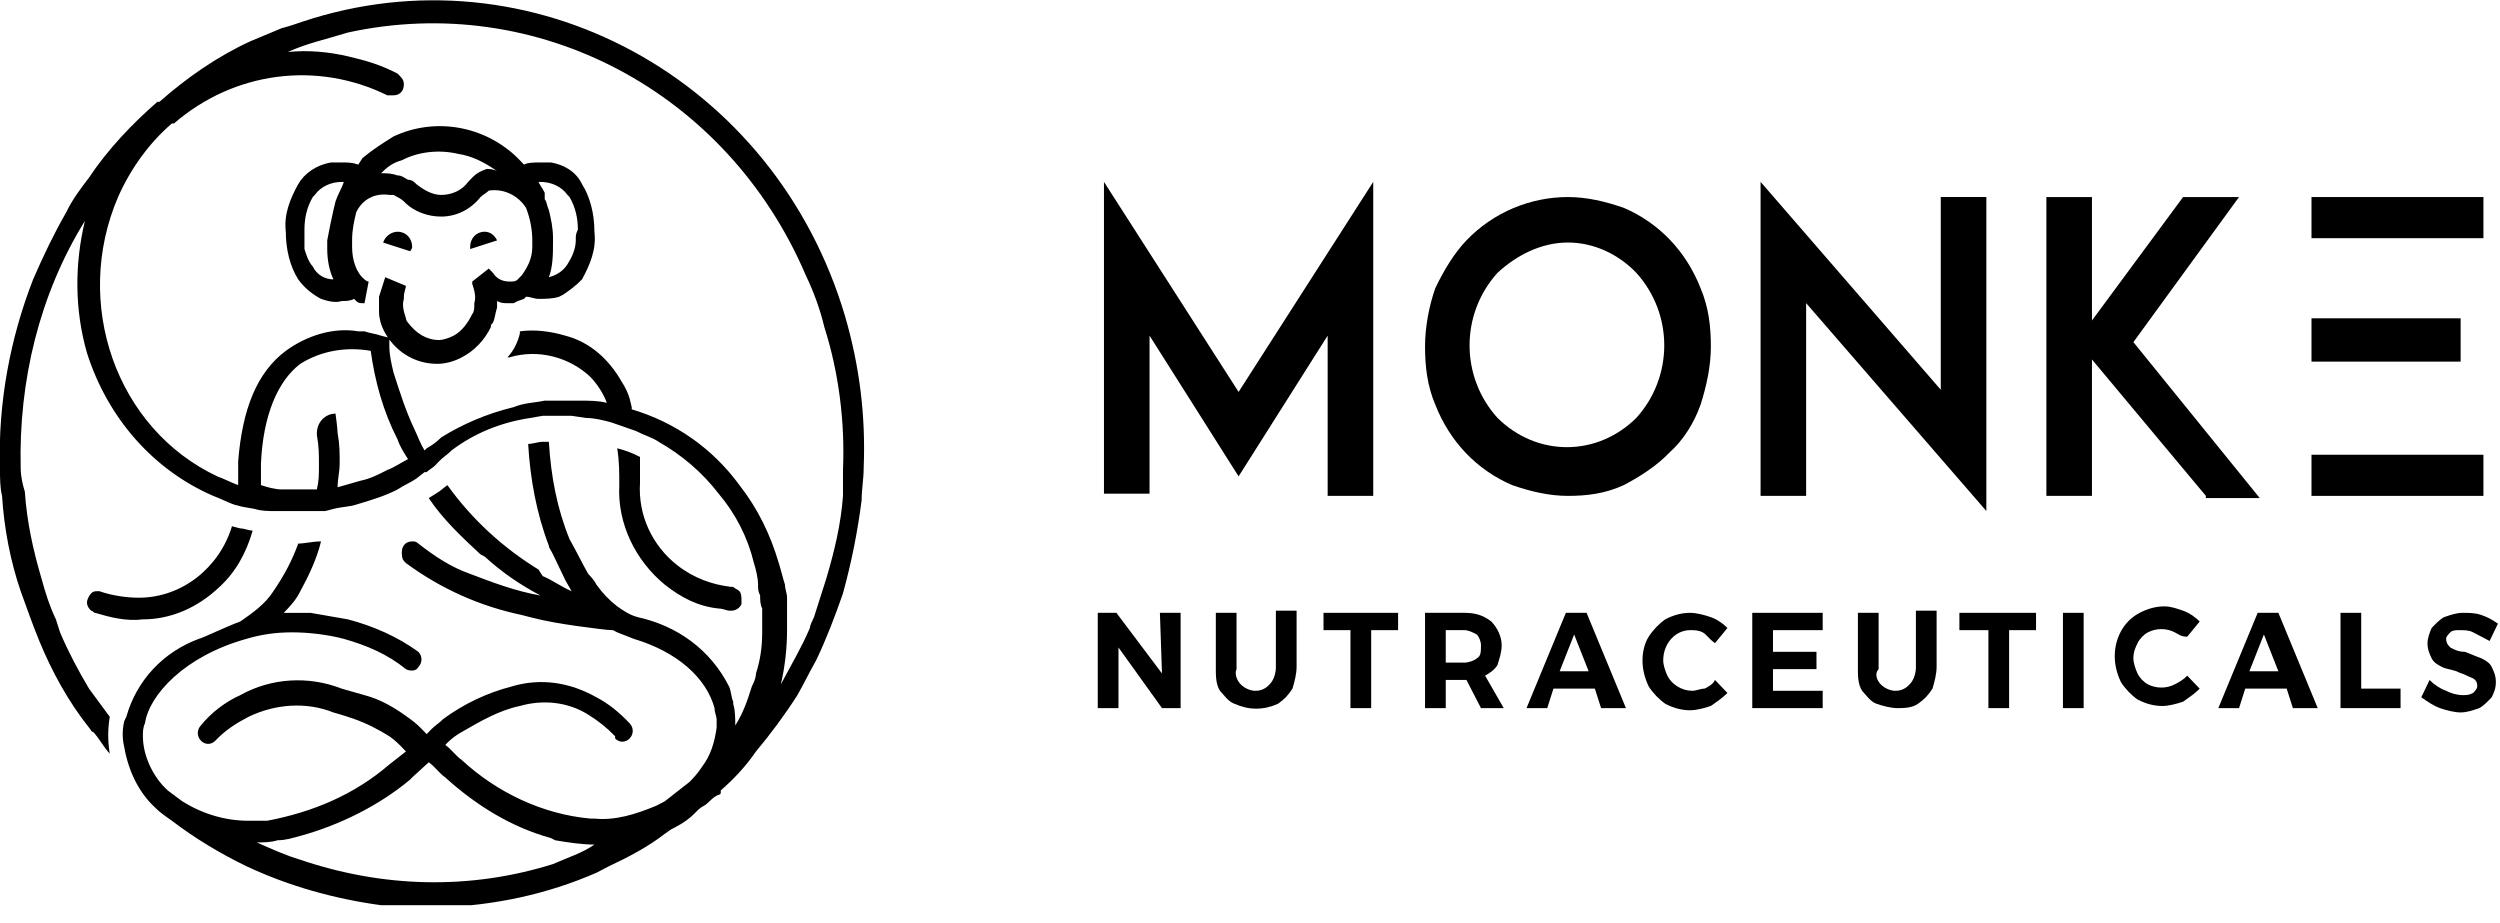 <svg width="130" height="48" viewBox="0 0 130 48" fill="none" xmlns="http://www.w3.org/2000/svg">
    <g clip-path="url(#clip0)">
        <path d="M69.038 25.785V17.452L64.407 24.771L59.776 17.452V25.672H57.406V9.457L64.407 20.38L71.408 9.457V25.785H69.038Z" fill="black"/>
        <path d="M78.625 25.223C76.794 24.434 75.394 22.971 74.64 21.056C74.209 20.043 74.102 19.029 74.102 18.016C74.102 17.002 74.317 15.876 74.64 14.976C75.071 14.075 75.609 13.174 76.256 12.498C77.656 11.034 79.594 10.246 81.533 10.246C82.503 10.246 83.472 10.471 84.441 10.809C86.272 11.597 87.672 13.061 88.426 14.976C88.857 15.989 88.965 17.002 88.965 18.016C88.965 19.029 88.749 20.043 88.426 21.056C88.103 21.957 87.565 22.858 86.811 23.534C86.165 24.209 85.303 24.772 84.441 25.223C83.472 25.673 82.503 25.786 81.533 25.786C80.564 25.786 79.594 25.56 78.625 25.223ZM77.871 14.187C75.933 16.327 75.933 19.592 77.871 21.732C79.918 23.759 83.041 23.759 85.088 21.732C87.026 19.592 87.026 16.327 85.088 14.187C84.118 13.174 82.826 12.611 81.533 12.611C80.133 12.611 78.841 13.286 77.871 14.187Z" fill="black"/>
        <path d="M93.919 15.763V25.785H91.55V9.457L100.92 20.267V10.245H103.29V26.573L93.919 15.763Z" fill="black"/>
        <path d="M114.705 25.786L108.782 18.692V25.786H106.412V10.246H108.782V16.665L113.521 10.246H116.429L110.936 17.791L117.506 25.898H114.705V25.786Z" fill="black"/>
        <path d="M120.198 10.246V12.386H129.138V10.246H120.198ZM120.198 25.786H129.138V23.646H120.198V25.786ZM127.953 16.552H120.198V18.804H127.953V16.552Z" fill="black"/>
        <path d="M60.315 31.867H61.392V36.822H60.423L58.161 33.669V36.822H57.084V31.867H58.053L60.423 35.02L60.315 31.867Z" fill="black"/>
        <path d="M64.515 35.584C64.731 35.809 65.054 35.921 65.269 35.921C65.592 35.921 65.808 35.809 66.023 35.584C66.238 35.358 66.346 35.02 66.346 34.683V31.755H67.423V34.683C67.423 35.02 67.316 35.471 67.208 35.809C66.992 36.147 66.777 36.372 66.454 36.597C65.7 36.935 64.946 36.935 64.192 36.597C63.869 36.484 63.654 36.147 63.438 35.921C63.223 35.584 63.223 35.133 63.223 34.795V31.867H64.3V34.795C64.192 35.02 64.3 35.358 64.515 35.584Z" fill="black"/>
        <path d="M68.716 31.867H72.701V32.768H71.301V36.822H70.224V32.768H68.823V31.867H68.716Z" fill="black"/>
        <path d="M77.01 36.822L76.256 35.358H75.179V36.822H74.102V31.867H76.148C76.686 31.867 77.117 31.98 77.548 32.318C77.871 32.655 78.087 33.106 78.087 33.556C78.087 33.894 77.979 34.232 77.871 34.57C77.763 34.795 77.44 35.02 77.225 35.133L78.194 36.822H77.01ZM75.179 34.457H76.148C76.363 34.457 76.686 34.344 76.794 34.232C77.01 34.119 77.01 33.894 77.01 33.556C77.01 33.331 76.902 33.106 76.794 32.993C76.579 32.881 76.363 32.768 76.148 32.768H75.179V34.457Z" fill="black"/>
        <path d="M83.256 36.822L82.933 35.808H80.779L80.456 36.822H79.379L81.425 31.867H82.502L84.549 36.822H83.256ZM81.102 34.907H82.61L81.856 32.993L81.102 34.907Z" fill="black"/>
        <path d="M88.534 32.881C88.318 32.768 88.103 32.768 87.887 32.768C87.133 32.768 86.487 33.444 86.487 34.344C86.487 34.57 86.595 34.907 86.703 35.133C86.918 35.583 87.457 35.921 87.995 35.921C88.21 35.921 88.426 35.808 88.641 35.808C88.857 35.696 89.072 35.583 89.18 35.358L89.826 36.034C89.611 36.259 89.287 36.484 88.964 36.709C88.641 36.822 88.21 36.934 87.887 36.934C87.457 36.934 87.026 36.822 86.595 36.597C86.272 36.371 85.949 36.034 85.733 35.696C85.518 35.245 85.41 34.795 85.41 34.344C85.41 33.894 85.518 33.444 85.733 33.106C85.949 32.768 86.272 32.43 86.595 32.205C87.026 31.98 87.457 31.867 87.887 31.867C88.21 31.867 88.641 31.98 88.964 32.092C89.287 32.205 89.611 32.43 89.826 32.655L89.18 33.444C88.857 33.218 88.749 32.993 88.534 32.881Z" fill="black"/>
        <path d="M91.118 31.867H94.78V32.768H92.195V33.894H94.457V34.795H92.195V35.921H94.78V36.822H91.118V31.867Z" fill="black"/>
        <path d="M97.796 35.584C98.011 35.809 98.335 35.921 98.55 35.921C98.873 35.921 99.088 35.809 99.304 35.584C99.519 35.358 99.627 35.02 99.627 34.683V31.755H100.704V34.683C100.704 35.02 100.596 35.471 100.489 35.809C100.273 36.147 100.058 36.372 99.735 36.597C99.412 36.822 98.981 36.822 98.658 36.822C98.335 36.822 97.904 36.709 97.581 36.597C97.258 36.484 97.042 36.147 96.827 35.921C96.611 35.584 96.611 35.133 96.611 34.795V31.867H97.688V34.795C97.473 35.02 97.581 35.358 97.796 35.584Z" fill="black"/>
        <path d="M101.889 31.867H105.874V32.768H104.474V36.822H103.397V32.768H101.889V31.867Z" fill="black"/>
        <path d="M107.273 31.867H108.35V36.822H107.273V31.867Z" fill="black"/>
        <path d="M113.09 32.883C112.659 32.657 112.121 32.657 111.69 32.883C111.475 32.995 111.259 33.22 111.152 33.446C111.044 33.671 110.936 33.896 110.936 34.234C110.936 34.459 111.044 34.797 111.152 35.022C111.259 35.247 111.475 35.472 111.69 35.585C112.121 35.81 112.659 35.81 113.09 35.585C113.306 35.472 113.521 35.36 113.736 35.135L114.383 35.81C114.167 36.035 113.844 36.261 113.521 36.486C113.198 36.599 112.767 36.711 112.444 36.711C112.013 36.711 111.582 36.599 111.152 36.373C110.828 36.148 110.505 35.81 110.29 35.472C110.075 35.022 109.967 34.572 109.967 34.121C109.967 33.22 110.398 32.319 111.259 31.869C111.69 31.644 112.121 31.531 112.552 31.531C112.875 31.531 113.198 31.644 113.521 31.756C113.844 31.869 114.167 32.094 114.383 32.319L113.736 33.108C113.413 33.108 113.306 32.995 113.09 32.883Z" fill="black"/>
        <path d="M119.23 36.822L118.907 35.808H116.753L116.43 36.822H115.353L117.399 31.867H118.476L120.522 36.822H119.23ZM116.968 34.907H118.476L117.722 32.993L116.968 34.907Z" fill="black"/>
        <path d="M121.706 31.867H122.783V35.808H124.829V36.822H121.706V31.867Z" fill="black"/>
        <path d="M128.6 32.881C128.384 32.768 128.169 32.768 127.846 32.768C127.738 32.768 127.523 32.768 127.415 32.881C127.307 32.993 127.2 33.106 127.2 33.218C127.2 33.444 127.307 33.556 127.415 33.669C127.631 33.782 127.846 33.894 128.169 33.894C128.492 34.007 128.708 34.119 129.031 34.232C129.246 34.344 129.462 34.457 129.569 34.682C129.677 34.907 129.785 35.133 129.785 35.471C129.785 35.808 129.677 36.034 129.569 36.259C129.354 36.484 129.138 36.709 128.923 36.822C128.6 36.934 128.277 37.047 127.954 37.047C127.631 37.047 127.2 36.934 126.877 36.822C126.553 36.709 126.23 36.484 125.907 36.259L126.338 35.358C126.553 35.583 126.877 35.808 127.2 35.921C127.415 36.034 127.738 36.146 128.061 36.146C128.277 36.146 128.384 36.146 128.6 36.034C128.708 35.921 128.815 35.808 128.815 35.696C128.815 35.583 128.815 35.471 128.708 35.358C128.6 35.245 128.492 35.245 128.277 35.133C128.061 35.02 127.954 35.02 127.738 34.907C127.415 34.795 127.2 34.795 126.984 34.682C126.769 34.57 126.553 34.457 126.446 34.232C126.338 34.007 126.23 33.782 126.23 33.444C126.23 33.218 126.338 32.881 126.446 32.655C126.661 32.43 126.877 32.205 127.092 32.092C127.415 31.98 127.738 31.867 128.061 31.867C128.384 31.867 128.708 31.867 129.031 31.98C129.354 32.092 129.569 32.205 129.892 32.43L129.461 33.331C129.031 33.106 128.815 32.993 128.6 32.881Z" fill="black"/>
        <path d="M11.416 30.518C12.277 29.729 12.816 28.716 13.139 27.59C12.924 27.59 12.708 27.477 12.493 27.477L12.062 27.365C11.416 29.504 9.477 31.081 7.215 31.081C6.569 31.081 5.815 30.968 5.169 30.743H5.061C4.953 30.743 4.846 30.743 4.738 30.855C4.63 30.968 4.523 31.193 4.523 31.306C4.523 31.531 4.63 31.644 4.738 31.756C4.846 31.756 4.846 31.869 4.953 31.869C5.707 32.094 6.569 32.319 7.431 32.207C8.831 32.207 10.231 31.644 11.416 30.518ZM43.943 16.442C40.281 4.055 27.571 -2.813 15.724 1.128C15.401 1.24 15.078 1.353 14.647 1.466C14.108 1.691 13.57 1.916 13.031 2.141C11.308 2.929 9.692 4.055 8.292 5.294H8.185C6.892 6.42 5.6 7.771 4.63 9.235C4.199 9.798 3.769 10.361 3.445 11.037C2.799 12.163 2.261 13.289 1.722 14.528C0.537 17.568 -0.109 20.946 -0.001 24.324C-0.001 24.887 -0.001 25.338 0.107 25.788C0.214 27.477 0.537 29.166 1.076 30.743C1.399 31.644 1.722 32.545 2.045 33.333C2.692 34.909 3.553 36.486 4.63 37.837C4.738 37.95 4.738 38.062 4.846 38.062C5.169 38.4 5.384 38.85 5.707 39.188C5.6 38.513 5.6 37.95 5.707 37.274C5.384 36.824 4.953 36.261 4.63 35.81C4.092 34.909 3.553 33.896 3.122 32.882L2.907 32.207C2.584 31.531 2.368 30.855 2.153 30.067C1.722 28.603 1.399 27.14 1.291 25.563C1.184 25.225 1.076 24.775 1.076 24.324C0.968 19.82 2.045 15.316 4.415 11.487C3.876 13.739 3.876 16.104 4.523 18.356C5.6 21.735 7.969 24.437 11.092 25.788C11.416 25.901 11.847 26.126 12.17 26.239L12.6 26.351L13.247 26.464C13.57 26.576 14.001 26.576 14.324 26.576C14.539 26.576 14.647 26.576 14.862 26.576H15.508H16.155H16.909L17.339 26.464C17.77 26.351 18.201 26.351 18.524 26.239C19.278 26.014 20.032 25.788 20.678 25.45C21.001 25.225 21.325 25.113 21.648 24.887L22.078 24.55H22.186C22.294 24.437 22.509 24.324 22.617 24.212L22.832 23.987C23.048 23.761 23.263 23.649 23.479 23.424C24.663 22.523 26.064 21.96 27.571 21.735L28.218 21.622H28.648C28.972 21.622 29.402 21.622 29.726 21.622L30.48 21.735C30.91 21.735 31.341 21.847 31.772 21.96L32.095 22.072C32.418 22.185 32.741 22.297 33.064 22.41C33.495 22.635 33.926 22.748 34.249 22.973C35.434 23.649 36.511 24.55 37.373 25.676C38.234 26.689 38.88 27.928 39.204 29.279C39.311 29.617 39.419 30.067 39.419 30.405C39.419 30.63 39.419 30.743 39.527 30.968C39.527 31.193 39.527 31.419 39.634 31.644C39.634 32.094 39.634 32.432 39.634 32.882C39.634 33.671 39.527 34.346 39.311 35.022C39.311 35.247 39.204 35.472 39.096 35.697C38.88 36.373 38.665 37.049 38.234 37.724C38.234 37.387 38.234 36.936 38.127 36.598V36.486C38.019 36.261 38.019 35.923 37.911 35.697C36.942 33.783 35.218 32.545 33.172 32.094C32.741 31.982 32.418 31.756 32.095 31.531C31.664 31.193 31.341 30.855 31.018 30.405C30.91 30.18 30.695 29.955 30.587 29.842C30.264 29.279 29.941 28.603 29.618 28.04C28.972 26.464 28.648 24.775 28.541 22.973H28.218C28.002 22.973 27.679 23.086 27.464 23.086C27.571 24.887 27.895 26.689 28.541 28.378C28.541 28.491 28.648 28.603 28.756 28.829C28.972 29.279 29.187 29.729 29.402 30.18L29.726 30.743C29.187 30.518 28.756 30.18 28.218 29.955L28.002 29.617C26.171 28.491 24.556 27.027 23.263 25.225L22.832 25.563L22.294 25.901C23.048 27.027 24.017 27.928 24.986 28.829L25.202 28.941C26.064 29.729 27.033 30.405 28.11 30.968C26.817 30.743 25.633 30.293 24.448 29.842C23.479 29.504 22.617 28.941 21.755 28.266C21.648 28.153 21.54 28.153 21.432 28.153C21.109 28.153 20.894 28.378 20.894 28.716C20.894 28.829 20.894 29.054 21.001 29.166L21.109 29.279C22.94 30.63 24.986 31.531 27.141 31.982L27.571 32.094C28.433 32.319 29.187 32.432 29.941 32.545C30.803 32.657 31.556 32.77 31.88 32.77L32.095 32.882L32.957 33.22C35.218 33.896 36.726 35.247 37.157 36.824C37.157 37.049 37.265 37.274 37.265 37.387C37.265 37.499 37.265 37.724 37.265 37.837C37.157 38.625 36.942 39.301 36.511 39.864C36.295 40.202 36.08 40.427 35.865 40.652C35.434 40.99 35.003 41.328 34.572 41.666L34.141 41.891C33.064 42.341 31.987 42.679 30.91 42.566H30.695C28.218 42.341 25.848 41.215 24.017 39.526C23.694 39.301 23.479 38.963 23.155 38.738L23.263 38.625C23.479 38.4 23.802 38.175 24.017 38.062C24.986 37.499 25.956 36.936 27.033 36.711C28.218 36.373 29.51 36.486 30.587 37.161C31.126 37.499 31.556 37.837 31.987 38.287C31.987 38.287 31.987 38.287 31.987 38.4C32.203 38.625 32.526 38.625 32.741 38.4C32.957 38.175 32.957 37.837 32.741 37.612C32.203 37.049 31.664 36.598 31.018 36.261C29.618 35.472 28.11 35.247 26.602 35.697C25.31 36.035 24.125 36.598 23.048 37.387C22.832 37.612 22.617 37.724 22.402 37.95L22.186 38.175L22.078 38.062C21.863 37.837 21.648 37.612 21.325 37.387C20.571 36.824 19.817 36.373 18.955 36.148C18.524 36.035 18.201 35.923 17.77 35.81C16.047 35.135 14.108 35.247 12.493 36.148C11.739 36.486 10.985 37.049 10.446 37.724C10.231 37.95 10.231 38.287 10.446 38.513C10.662 38.738 10.985 38.738 11.2 38.513C11.739 37.95 12.277 37.612 12.924 37.274C14.324 36.598 15.939 36.486 17.339 37.049C17.339 37.049 17.77 37.161 18.416 37.387C19.063 37.612 19.709 37.95 20.247 38.287C20.571 38.513 20.786 38.738 21.001 38.963L21.109 39.076L20.247 39.751C18.416 41.328 16.262 42.229 13.893 42.679C13.678 42.679 13.354 42.679 13.139 42.679H12.924C11.739 42.679 10.554 42.341 9.477 41.666L8.723 41.103C7.969 40.427 7.431 39.301 7.431 38.287C7.431 38.062 7.431 37.837 7.538 37.612C7.754 36.148 9.585 34.121 12.816 33.22C13.57 32.995 14.324 32.882 15.185 32.882C16.047 32.882 17.016 32.995 17.878 33.22C19.063 33.558 20.14 34.008 21.109 34.797C21.325 34.909 21.648 34.909 21.755 34.684C21.971 34.459 21.971 34.121 21.755 33.896C20.678 33.108 19.386 32.545 18.093 32.207C17.447 32.094 16.801 31.982 16.155 31.869C15.724 31.869 15.185 31.869 14.755 31.869C15.078 31.531 15.401 31.193 15.616 30.743C16.047 29.955 16.478 29.054 16.693 28.153C16.262 28.153 15.832 28.266 15.508 28.266C15.185 29.166 14.755 29.955 14.216 30.743C13.785 31.419 13.139 31.869 12.493 32.319C11.847 32.545 10.446 33.22 10.339 33.22C8.508 33.896 7.107 35.36 6.569 37.274L6.461 37.499C6.354 37.95 6.354 38.4 6.461 38.85C6.677 40.089 7.215 41.215 8.077 42.003C8.292 42.229 8.615 42.454 8.938 42.679C10.123 43.58 11.416 44.368 12.816 45.044C14.97 46.057 17.339 46.733 19.817 47.071C20.571 47.183 21.432 47.183 22.186 47.183H22.725H22.832H22.94C25.74 47.071 28.433 46.508 31.018 45.382L31.664 45.044C32.634 44.593 33.711 44.03 34.572 43.355L34.895 43.129L35.111 43.017C35.542 42.792 35.865 42.566 36.188 42.229C36.295 42.116 36.403 42.003 36.619 41.891C36.834 41.778 37.05 41.44 37.373 41.328C37.373 41.328 37.48 41.328 37.48 41.215V41.103C38.127 40.539 38.773 39.864 39.311 39.076C40.065 38.175 40.819 37.161 41.465 36.148C41.788 35.585 42.112 34.909 42.435 34.346C42.973 33.22 43.404 32.094 43.835 30.855C44.266 29.279 44.589 27.703 44.804 26.014C44.804 25.45 44.912 24.887 44.912 24.324C45.02 21.622 44.697 19.032 43.943 16.442ZM28.756 44.931C24.448 46.282 19.924 46.17 15.616 44.706C14.862 44.481 14.108 44.143 13.354 43.805C13.678 43.805 14.108 43.805 14.431 43.693C14.862 43.693 15.185 43.58 15.616 43.467C17.663 42.904 19.709 41.891 21.325 40.539L21.432 40.427L22.294 39.639C22.617 39.864 22.832 40.202 23.155 40.427C24.771 41.891 26.602 43.017 28.648 43.58L28.864 43.693C29.51 43.805 30.264 43.918 30.91 43.918C30.264 44.368 29.51 44.593 28.756 44.931ZM20.14 24.437C19.709 24.662 19.278 24.887 18.74 25C18.309 25.113 17.986 25.225 17.555 25.338C17.555 24.887 17.663 24.55 17.663 24.099C17.663 23.536 17.663 23.086 17.555 22.523C17.555 22.523 17.555 22.297 17.447 21.509C16.909 21.509 16.478 21.96 16.478 22.523V22.635C16.585 23.198 16.585 23.649 16.585 24.212C16.585 24.662 16.585 25 16.478 25.45C16.047 25.45 15.724 25.45 15.293 25.45C15.078 25.45 14.862 25.45 14.647 25.45C14.324 25.45 13.893 25.338 13.57 25.225V25.113C13.57 24.775 13.57 24.437 13.57 24.099C13.678 21.622 14.431 19.82 15.616 18.919C16.693 18.244 17.986 18.018 19.278 18.244C19.494 19.82 19.924 21.397 20.678 22.86C20.786 23.198 21.001 23.536 21.217 23.874C20.786 24.099 20.463 24.324 20.14 24.437ZM43.835 25.788C43.727 27.252 43.404 28.603 42.973 30.067C42.758 30.743 42.542 31.419 42.327 32.094C42.219 32.319 42.112 32.545 42.112 32.657C41.681 33.671 41.142 34.571 40.604 35.585C40.819 34.684 40.927 33.671 40.927 32.77V32.545C40.927 32.207 40.927 31.869 40.927 31.531C40.927 31.419 40.927 31.193 40.927 31.081C40.927 30.855 40.819 30.63 40.819 30.405C40.711 30.067 40.604 29.617 40.496 29.279C40.065 27.815 39.419 26.464 38.45 25.225C37.05 23.311 35.111 21.96 32.849 21.284V21.171L32.741 20.721C32.634 20.383 32.526 20.158 32.31 19.82C31.664 18.694 30.695 17.793 29.402 17.456C28.648 17.23 27.787 17.118 27.033 17.23V17.343C26.925 17.793 26.71 18.244 26.387 18.581H26.494C28.002 18.131 29.618 18.581 30.695 19.595C31.018 19.933 31.341 20.383 31.556 20.946C31.126 20.834 30.587 20.834 30.156 20.834C29.51 20.834 28.972 20.834 28.325 20.834C27.787 20.946 27.248 20.946 26.71 21.171C25.31 21.509 24.017 22.072 22.94 22.748C22.725 22.973 22.402 23.198 22.186 23.311L22.078 23.424C21.863 23.086 21.755 22.748 21.54 22.297C21.109 21.397 20.786 20.383 20.463 19.37C20.355 18.919 20.247 18.469 20.247 18.018V17.568L19.817 17.456C19.494 17.343 19.278 17.343 18.955 17.23H18.632C17.339 17.005 15.939 17.456 14.862 18.244C13.354 19.37 12.6 21.284 12.385 23.987C12.385 24.437 12.385 24.775 12.385 25.225C12.062 25.113 11.631 24.887 11.308 24.775C6.03 22.297 3.769 15.766 6.138 10.249C6.784 8.785 7.754 7.434 8.938 6.42H9.046C12.17 3.718 16.478 3.155 20.14 4.956H20.247C20.355 4.956 20.355 4.956 20.463 4.956C20.786 4.956 21.001 4.731 21.001 4.393C21.001 4.168 20.894 4.055 20.786 3.943L20.678 3.83C19.817 3.38 19.063 3.155 18.093 2.929C17.124 2.704 16.047 2.592 14.97 2.704C15.939 2.254 17.016 2.029 18.093 1.691C27.895 -0.449 37.803 4.731 41.896 14.303C42.327 15.203 42.65 16.104 42.865 17.005C43.62 19.37 43.943 21.96 43.835 24.437C43.835 24.775 43.835 25.338 43.835 25.788ZM34.572 30.405C35.434 31.081 36.295 31.531 37.373 31.644C37.588 31.644 37.803 31.756 37.911 31.756H38.019C38.234 31.756 38.45 31.644 38.557 31.419C38.557 31.306 38.557 31.193 38.557 31.193C38.557 31.081 38.557 30.855 38.45 30.743C38.342 30.63 38.234 30.63 38.127 30.518H38.019C37.05 30.405 36.08 30.067 35.218 29.392C33.926 28.378 33.172 26.802 33.28 25.113C33.28 24.662 33.28 24.212 33.28 23.761C32.849 23.536 32.526 23.424 32.095 23.311C32.203 23.987 32.203 24.55 32.203 25.225C32.095 27.252 33.064 29.166 34.572 30.405ZM25.202 12.05C24.771 12.05 24.448 12.388 24.448 12.839V12.951L25.848 12.501C25.74 12.276 25.525 12.05 25.202 12.05ZM21.432 12.839C21.432 12.388 21.109 12.05 20.678 12.05C20.355 12.05 20.032 12.276 19.924 12.613L21.325 13.064C21.432 12.951 21.432 12.839 21.432 12.839ZM28.648 8.447C28.433 8.447 28.325 8.447 28.11 8.447C27.787 8.447 27.464 8.447 27.248 8.56L26.925 8.222C25.202 6.533 22.617 6.082 20.463 7.096C19.924 7.434 19.386 7.771 18.847 8.222L18.632 8.56C18.309 8.447 18.093 8.447 17.77 8.447C17.555 8.447 17.447 8.447 17.232 8.447C16.478 8.56 15.832 9.01 15.508 9.573C15.078 10.361 14.755 11.15 14.862 12.05C14.862 12.951 15.078 13.852 15.508 14.528C15.832 14.978 16.262 15.316 16.693 15.541C17.016 15.654 17.447 15.766 17.77 15.654C17.986 15.654 18.201 15.654 18.416 15.541L18.524 15.654C18.632 15.766 18.74 15.766 18.847 15.766H18.955L19.17 14.64C19.063 14.64 18.955 14.528 18.955 14.528C18.524 14.19 18.309 13.514 18.309 12.839C18.309 12.726 18.309 12.726 18.309 12.613V12.501C18.309 11.938 18.416 11.487 18.524 11.037C18.847 10.361 19.494 10.024 20.247 10.136H20.463C20.678 10.249 20.894 10.361 21.001 10.474C21.54 11.037 22.294 11.262 22.94 11.262C23.694 11.262 24.448 10.924 24.986 10.249C25.094 10.136 25.31 10.024 25.417 9.911C26.171 9.798 26.925 10.136 27.356 10.812C27.571 11.375 27.679 11.938 27.679 12.501V12.613V12.726C27.679 12.839 27.679 12.839 27.679 12.839C27.679 13.402 27.464 13.852 27.141 14.303L26.925 14.528C26.817 14.64 26.71 14.64 26.494 14.64C26.171 14.64 25.848 14.528 25.633 14.19C25.525 14.077 25.417 13.965 25.417 13.965L24.556 14.64V14.753C24.663 15.091 24.771 15.429 24.663 15.766C24.663 15.766 24.663 15.766 24.663 15.879C24.663 15.992 24.663 16.217 24.556 16.329C24.34 16.78 24.017 17.23 23.586 17.456C23.371 17.568 23.048 17.681 22.832 17.681C22.186 17.681 21.648 17.343 21.217 16.78C21.109 16.667 21.109 16.555 21.109 16.555C21.001 16.217 20.894 15.879 21.001 15.541V15.429C21.001 15.203 21.109 14.978 21.109 14.866L20.032 14.415C19.924 14.753 19.817 15.091 19.709 15.429C19.709 15.654 19.709 15.879 19.709 16.217C19.709 16.555 19.817 16.892 19.924 17.118C20.463 18.244 21.54 18.919 22.725 18.919C23.155 18.919 23.586 18.807 24.017 18.581C24.663 18.244 25.202 17.681 25.525 17.005C25.525 16.892 25.525 16.892 25.633 16.78C25.74 16.555 25.74 16.329 25.848 15.992C25.848 15.992 25.848 15.992 25.848 15.879V15.766C25.848 15.766 25.848 15.766 25.848 15.654C26.064 15.766 26.171 15.766 26.387 15.766H26.494H26.71L26.925 15.654L27.248 15.541L27.356 15.429C27.571 15.429 27.787 15.541 28.002 15.541C28.325 15.541 28.756 15.541 29.079 15.429L29.295 15.316C29.618 15.091 29.941 14.866 30.264 14.528C30.695 13.739 31.018 12.951 30.91 12.05C30.91 11.15 30.695 10.249 30.264 9.573C29.941 8.897 29.295 8.56 28.648 8.447ZM17.447 10.474L17.339 10.924C17.232 11.375 17.124 11.938 17.016 12.501V12.613V12.951C17.016 13.514 17.124 14.077 17.339 14.528C16.909 14.528 16.478 14.303 16.262 13.852C16.047 13.627 15.939 13.289 15.832 12.951C15.832 12.839 15.832 12.726 15.832 12.613C15.832 12.613 15.832 12.613 15.832 12.501C15.832 12.388 15.832 12.388 15.832 12.388C15.832 12.388 15.832 12.163 15.832 11.938C15.832 11.375 15.939 10.812 16.262 10.249L16.37 10.136C16.693 9.686 17.232 9.46 17.77 9.46H17.878C17.77 9.798 17.555 10.136 17.447 10.474ZM25.31 8.785C24.986 8.897 24.771 9.01 24.556 9.235L24.34 9.46C24.017 9.911 23.479 10.136 22.94 10.136C22.509 10.136 22.078 9.911 21.648 9.573C21.54 9.46 21.432 9.348 21.217 9.348C21.001 9.235 20.894 9.123 20.678 9.123C20.355 9.01 20.14 9.01 19.817 9.01C20.14 8.672 20.463 8.447 20.894 8.334C21.755 7.884 22.832 7.771 23.802 7.997C24.556 8.109 25.202 8.447 25.848 8.897C25.633 8.785 25.417 8.785 25.31 8.785ZM29.941 12.388V12.501C29.941 12.951 29.726 13.402 29.51 13.739C29.295 14.077 28.972 14.303 28.541 14.415C28.756 13.852 28.756 13.177 28.756 12.613V12.501V12.388C28.756 11.825 28.648 11.375 28.541 10.924C28.433 10.699 28.433 10.474 28.325 10.361V10.136V10.024C28.218 9.798 28.11 9.686 28.002 9.46H28.11C28.648 9.46 29.187 9.686 29.51 10.136L29.618 10.249C29.941 10.812 30.049 11.375 30.049 11.938C29.941 12.163 29.941 12.276 29.941 12.388Z" fill="black"/>
    </g>
    <defs>
        <clipPath id="clip0">
            <rect width="130" height="47.069" fill="white"/>
        </clipPath>
    </defs>
</svg>